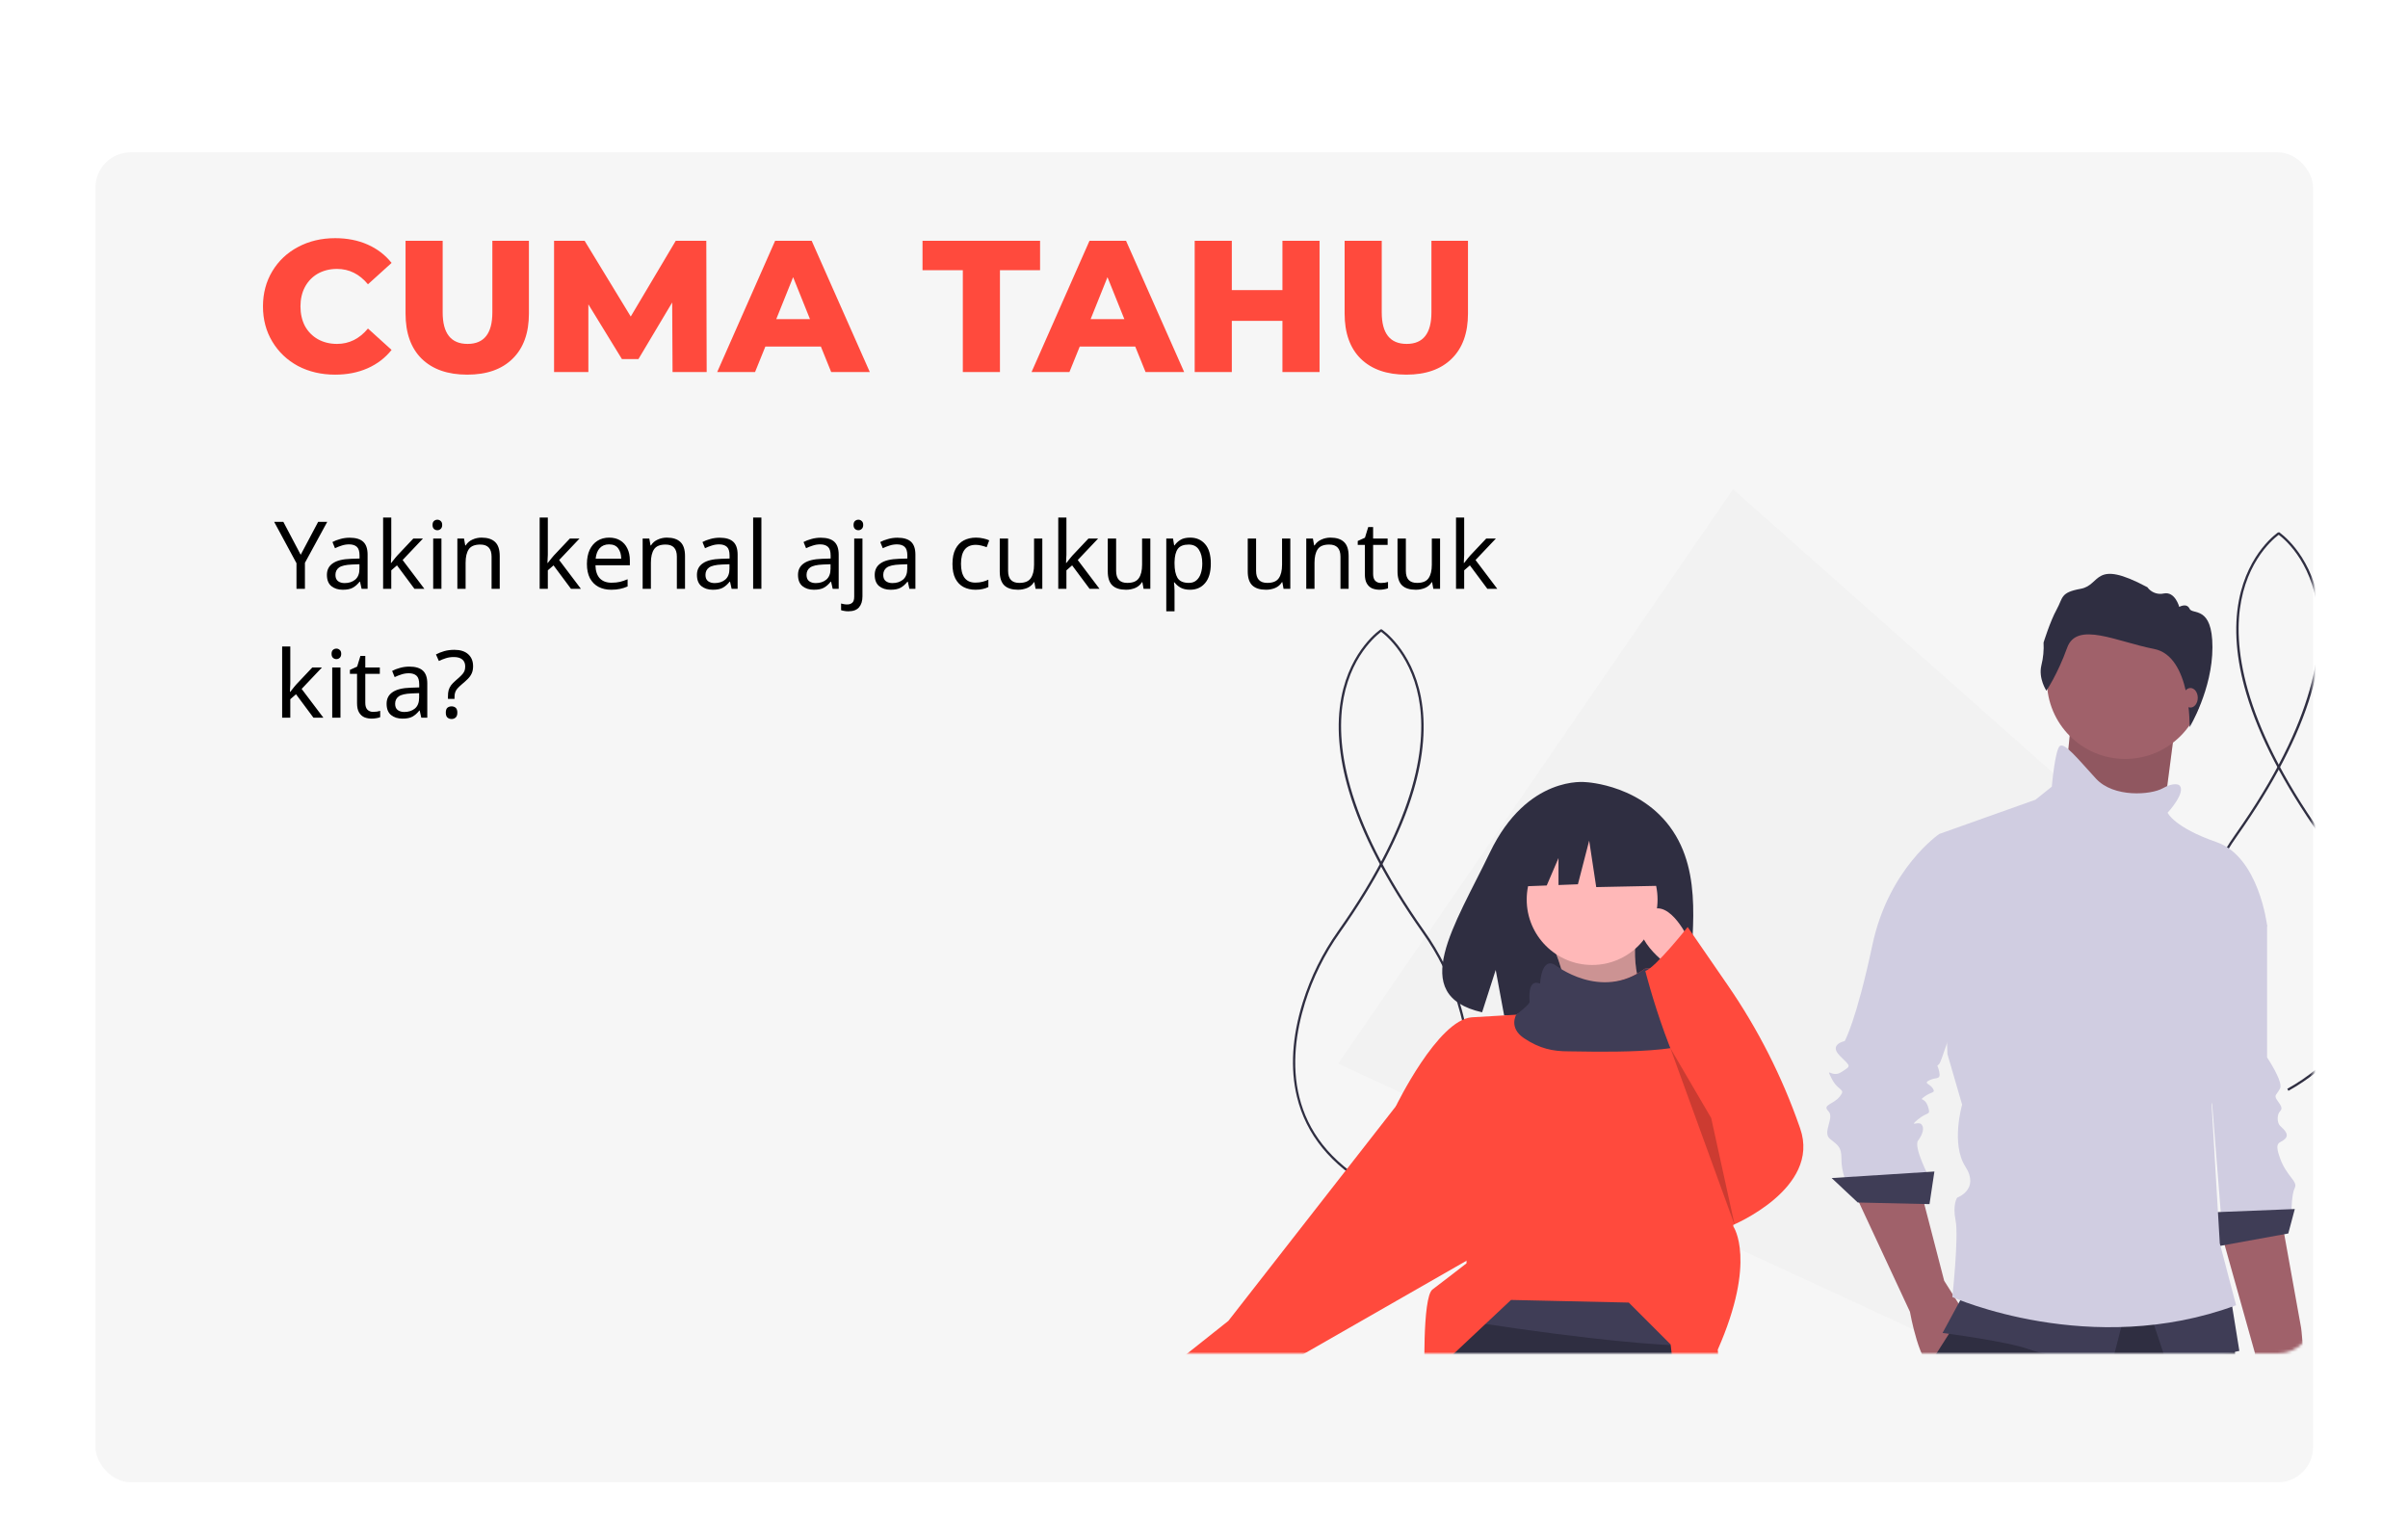<svg width="822" height="518" viewBox="0 0 822 518" fill="none" xmlns="http://www.w3.org/2000/svg">
<g filter="url(#filter0_dddd_165:83)">
<rect x="32.593" y="8" width="757" height="454" rx="12" fill="#F6F6F6"/>
</g>
<path d="M114.409 127.896C109.716 127.896 105.492 126.915 101.737 124.952C98.025 122.947 95.103 120.173 92.969 116.632C90.836 113.091 89.769 109.08 89.769 104.6C89.769 100.12 90.836 96.109 92.969 92.568C95.103 89.027 98.025 86.275 101.737 84.312C105.492 82.307 109.716 81.304 114.409 81.304C118.505 81.304 122.196 82.029 125.481 83.48C128.767 84.931 131.497 87.021 133.673 89.752L125.609 97.048C122.708 93.549 119.188 91.8 115.049 91.8C112.617 91.8 110.441 92.333 108.521 93.4C106.644 94.467 105.172 95.981 104.105 97.944C103.081 99.864 102.569 102.083 102.569 104.6C102.569 107.117 103.081 109.357 104.105 111.32C105.172 113.24 106.644 114.733 108.521 115.8C110.441 116.867 112.617 117.4 115.049 117.4C119.188 117.4 122.708 115.651 125.609 112.152L133.673 119.448C131.497 122.179 128.767 124.269 125.481 125.72C122.196 127.171 118.505 127.896 114.409 127.896ZM159.495 127.896C152.839 127.896 147.655 126.083 143.943 122.456C140.274 118.829 138.439 113.688 138.439 107.032V82.2H151.111V106.648C151.111 113.816 153.949 117.4 159.623 117.4C165.255 117.4 168.071 113.816 168.071 106.648V82.2H180.551V107.032C180.551 113.688 178.695 118.829 174.983 122.456C171.314 126.083 166.151 127.896 159.495 127.896ZM229.584 127L229.456 103.256L217.936 122.584H212.304L200.848 103.896V127H189.136V82.2H199.568L215.312 108.056L230.672 82.2H241.104L241.232 127H229.584ZM280.214 118.296H261.27L257.75 127H244.822L264.598 82.2H277.078L296.918 127H283.734L280.214 118.296ZM276.502 108.952L270.742 94.616L264.982 108.952H276.502ZM328.672 92.248H314.912V82.2H355.04V92.248H341.344V127H328.672V92.248ZM387.527 118.296H368.583L365.063 127H352.135L371.911 82.2H384.391L404.231 127H391.047L387.527 118.296ZM383.815 108.952L378.055 94.616L372.295 108.952H383.815ZM450.447 82.2V127H437.775V109.528H420.495V127H407.823V82.2H420.495V99.032H437.775V82.2H450.447ZM480.058 127.896C473.402 127.896 468.218 126.083 464.506 122.456C460.836 118.829 459.002 113.688 459.002 107.032V82.2H471.674V106.648C471.674 113.816 474.511 117.4 480.186 117.4C485.818 117.4 488.634 113.816 488.634 106.648V82.2H501.114V107.032C501.114 113.688 499.258 118.829 495.546 122.456C491.876 126.083 486.714 127.896 480.058 127.896Z" fill="#FF4A3D"/>
<path d="M102.649 189.384L108.601 178.152H111.705L104.089 192.136V201H101.209V192.264L93.593 178.152H96.729L102.649 189.384ZM119.341 183.56C121.431 183.56 122.978 184.019 123.981 184.936C124.983 185.853 125.485 187.315 125.485 189.32V201H123.437L122.893 198.568H122.765C122.018 199.507 121.229 200.2 120.397 200.648C119.586 201.096 118.455 201.32 117.005 201.32C115.447 201.32 114.157 200.915 113.133 200.104C112.109 199.272 111.597 197.981 111.597 196.232C111.597 194.525 112.269 193.213 113.613 192.296C114.957 191.357 117.026 190.845 119.821 190.76L122.733 190.664V189.64C122.733 188.211 122.423 187.219 121.805 186.664C121.186 186.109 120.311 185.832 119.181 185.832C118.285 185.832 117.431 185.971 116.621 186.248C115.81 186.504 115.053 186.803 114.349 187.144L113.485 185.032C114.231 184.627 115.117 184.285 116.141 184.008C117.165 183.709 118.231 183.56 119.341 183.56ZM120.173 192.712C118.039 192.797 116.557 193.139 115.725 193.736C114.914 194.333 114.509 195.176 114.509 196.264C114.509 197.224 114.797 197.928 115.373 198.376C115.97 198.824 116.727 199.048 117.645 199.048C119.095 199.048 120.301 198.653 121.261 197.864C122.221 197.053 122.701 195.816 122.701 194.152V192.616L120.173 192.712ZM133.566 189.384C133.566 189.725 133.545 190.173 133.502 190.728C133.481 191.283 133.459 191.763 133.438 192.168H133.566C133.694 191.997 133.886 191.752 134.142 191.432C134.398 191.112 134.654 190.792 134.91 190.472C135.187 190.131 135.422 189.853 135.614 189.64L141.086 183.848H144.382L137.438 191.176L144.862 201H141.47L135.518 193L133.566 194.696V201H130.782V176.68H133.566V189.384ZM149.316 177.416C149.742 177.416 150.116 177.565 150.436 177.864C150.777 178.141 150.948 178.589 150.948 179.208C150.948 179.805 150.777 180.253 150.436 180.552C150.116 180.851 149.742 181 149.316 181C148.846 181 148.452 180.851 148.132 180.552C147.812 180.253 147.652 179.805 147.652 179.208C147.652 178.589 147.812 178.141 148.132 177.864C148.452 177.565 148.846 177.416 149.316 177.416ZM150.692 183.848V201H147.876V183.848H150.692ZM164.382 183.528C166.43 183.528 167.976 184.029 169.022 185.032C170.067 186.013 170.59 187.613 170.59 189.832V201H167.806V190.024C167.806 187.272 166.526 185.896 163.966 185.896C162.067 185.896 160.755 186.429 160.03 187.496C159.304 188.563 158.942 190.099 158.942 192.104V201H156.126V183.848H158.398L158.814 186.184H158.974C159.528 185.288 160.296 184.627 161.278 184.2C162.259 183.752 163.294 183.528 164.382 183.528ZM187.004 189.384C187.004 189.725 186.982 190.173 186.94 190.728C186.918 191.283 186.897 191.763 186.876 192.168H187.004C187.132 191.997 187.324 191.752 187.58 191.432C187.836 191.112 188.092 190.792 188.348 190.472C188.625 190.131 188.86 189.853 189.052 189.64L194.524 183.848H197.82L190.876 191.176L198.3 201H194.908L188.956 193L187.004 194.696V201H184.22V176.68H187.004V189.384ZM207.937 183.528C209.409 183.528 210.668 183.848 211.713 184.488C212.78 185.128 213.591 186.035 214.145 187.208C214.721 188.36 215.009 189.715 215.009 191.272V192.968H203.265C203.308 194.909 203.799 196.392 204.737 197.416C205.697 198.419 207.031 198.92 208.737 198.92C209.825 198.92 210.785 198.824 211.617 198.632C212.471 198.419 213.345 198.12 214.241 197.736V200.2C213.367 200.584 212.503 200.861 211.649 201.032C210.796 201.224 209.783 201.32 208.609 201.32C206.988 201.32 205.548 200.989 204.289 200.328C203.052 199.667 202.081 198.685 201.377 197.384C200.695 196.061 200.353 194.451 200.353 192.552C200.353 190.675 200.663 189.064 201.281 187.72C201.921 186.376 202.807 185.341 203.937 184.616C205.089 183.891 206.423 183.528 207.937 183.528ZM207.905 185.832C206.561 185.832 205.495 186.269 204.705 187.144C203.937 187.997 203.479 189.192 203.329 190.728H212.065C212.044 189.277 211.703 188.104 211.041 187.208C210.38 186.291 209.335 185.832 207.905 185.832ZM227.632 183.528C229.68 183.528 231.226 184.029 232.272 185.032C233.317 186.013 233.84 187.613 233.84 189.832V201H231.056V190.024C231.056 187.272 229.776 185.896 227.216 185.896C225.317 185.896 224.005 186.429 223.28 187.496C222.554 188.563 222.192 190.099 222.192 192.104V201H219.376V183.848H221.648L222.064 186.184H222.224C222.778 185.288 223.546 184.627 224.528 184.2C225.509 183.752 226.544 183.528 227.632 183.528ZM245.653 183.56C247.744 183.56 249.29 184.019 250.293 184.936C251.296 185.853 251.797 187.315 251.797 189.32V201H249.749L249.205 198.568H249.077C248.33 199.507 247.541 200.2 246.709 200.648C245.898 201.096 244.768 201.32 243.317 201.32C241.76 201.32 240.469 200.915 239.445 200.104C238.421 199.272 237.909 197.981 237.909 196.232C237.909 194.525 238.581 193.213 239.925 192.296C241.269 191.357 243.338 190.845 246.133 190.76L249.045 190.664V189.64C249.045 188.211 248.736 187.219 248.117 186.664C247.498 186.109 246.624 185.832 245.493 185.832C244.597 185.832 243.744 185.971 242.933 186.248C242.122 186.504 241.365 186.803 240.661 187.144L239.797 185.032C240.544 184.627 241.429 184.285 242.453 184.008C243.477 183.709 244.544 183.56 245.653 183.56ZM246.485 192.712C244.352 192.797 242.869 193.139 242.037 193.736C241.226 194.333 240.821 195.176 240.821 196.264C240.821 197.224 241.109 197.928 241.685 198.376C242.282 198.824 243.04 199.048 243.957 199.048C245.408 199.048 246.613 198.653 247.573 197.864C248.533 197.053 249.013 195.816 249.013 194.152V192.616L246.485 192.712ZM259.911 201H257.095V176.68H259.911V201ZM280.153 183.56C282.244 183.56 283.79 184.019 284.793 184.936C285.796 185.853 286.297 187.315 286.297 189.32V201H284.249L283.705 198.568H283.577C282.83 199.507 282.041 200.2 281.209 200.648C280.398 201.096 279.268 201.32 277.817 201.32C276.26 201.32 274.969 200.915 273.945 200.104C272.921 199.272 272.409 197.981 272.409 196.232C272.409 194.525 273.081 193.213 274.425 192.296C275.769 191.357 277.838 190.845 280.633 190.76L283.545 190.664V189.64C283.545 188.211 283.236 187.219 282.617 186.664C281.998 186.109 281.124 185.832 279.993 185.832C279.097 185.832 278.244 185.971 277.433 186.248C276.622 186.504 275.865 186.803 275.161 187.144L274.297 185.032C275.044 184.627 275.929 184.285 276.953 184.008C277.977 183.709 279.044 183.56 280.153 183.56ZM280.985 192.712C278.852 192.797 277.369 193.139 276.537 193.736C275.726 194.333 275.321 195.176 275.321 196.264C275.321 197.224 275.609 197.928 276.185 198.376C276.782 198.824 277.54 199.048 278.457 199.048C279.908 199.048 281.113 198.653 282.073 197.864C283.033 197.053 283.513 195.816 283.513 194.152V192.616L280.985 192.712ZM291.371 179.208C291.371 178.589 291.531 178.141 291.851 177.864C292.171 177.565 292.565 177.416 293.035 177.416C293.461 177.416 293.835 177.565 294.155 177.864C294.496 178.141 294.667 178.589 294.667 179.208C294.667 179.805 294.496 180.253 294.155 180.552C293.835 180.851 293.461 181 293.035 181C292.565 181 292.171 180.851 291.851 180.552C291.531 180.253 291.371 179.805 291.371 179.208ZM289.579 208.68C289.045 208.68 288.576 208.637 288.171 208.552C287.765 208.488 287.413 208.403 287.115 208.296V206.024C287.435 206.109 287.765 206.184 288.107 206.248C288.448 206.312 288.821 206.344 289.227 206.344C289.909 206.344 290.475 206.152 290.923 205.768C291.371 205.405 291.595 204.701 291.595 203.656V183.848H294.411V203.56C294.411 205.16 294.027 206.408 293.259 207.304C292.491 208.221 291.264 208.68 289.579 208.68ZM306.341 183.56C308.431 183.56 309.978 184.019 310.981 184.936C311.983 185.853 312.485 187.315 312.485 189.32V201H310.437L309.893 198.568H309.765C309.018 199.507 308.229 200.2 307.397 200.648C306.586 201.096 305.455 201.32 304.005 201.32C302.447 201.32 301.157 200.915 300.133 200.104C299.109 199.272 298.597 197.981 298.597 196.232C298.597 194.525 299.269 193.213 300.613 192.296C301.957 191.357 304.026 190.845 306.821 190.76L309.733 190.664V189.64C309.733 188.211 309.423 187.219 308.805 186.664C308.186 186.109 307.311 185.832 306.181 185.832C305.285 185.832 304.431 185.971 303.621 186.248C302.81 186.504 302.053 186.803 301.349 187.144L300.485 185.032C301.231 184.627 302.117 184.285 303.141 184.008C304.165 183.709 305.231 183.56 306.341 183.56ZM307.173 192.712C305.039 192.797 303.557 193.139 302.725 193.736C301.914 194.333 301.509 195.176 301.509 196.264C301.509 197.224 301.797 197.928 302.373 198.376C302.97 198.824 303.727 199.048 304.645 199.048C306.095 199.048 307.301 198.653 308.261 197.864C309.221 197.053 309.701 195.816 309.701 194.152V192.616L307.173 192.712ZM332.975 201.32C331.46 201.32 330.105 201.011 328.911 200.392C327.737 199.773 326.809 198.813 326.127 197.512C325.465 196.211 325.135 194.547 325.135 192.52C325.135 190.408 325.487 188.691 326.191 187.368C326.895 186.045 327.844 185.075 329.039 184.456C330.255 183.837 331.631 183.528 333.167 183.528C334.041 183.528 334.884 183.624 335.695 183.816C336.505 183.987 337.167 184.2 337.679 184.456L336.815 186.792C336.303 186.6 335.705 186.419 335.023 186.248C334.34 186.077 333.7 185.992 333.103 185.992C329.732 185.992 328.047 188.157 328.047 192.488C328.047 194.557 328.452 196.147 329.263 197.256C330.095 198.344 331.321 198.888 332.943 198.888C333.881 198.888 334.703 198.792 335.407 198.6C336.132 198.408 336.793 198.173 337.391 197.896V200.392C336.815 200.691 336.175 200.915 335.471 201.064C334.788 201.235 333.956 201.32 332.975 201.32ZM355.806 183.848V201H353.502L353.086 198.728H352.958C352.403 199.624 351.635 200.285 350.654 200.712C349.672 201.117 348.627 201.32 347.518 201.32C345.448 201.32 343.891 200.829 342.846 199.848C341.8 198.845 341.278 197.256 341.278 195.08V183.848H344.126V194.888C344.126 197.619 345.395 198.984 347.934 198.984C349.832 198.984 351.144 198.451 351.87 197.384C352.616 196.317 352.99 194.781 352.99 192.776V183.848H355.806ZM364.035 189.384C364.035 189.725 364.013 190.173 363.971 190.728C363.949 191.283 363.928 191.763 363.907 192.168H364.035C364.163 191.997 364.355 191.752 364.611 191.432C364.867 191.112 365.123 190.792 365.379 190.472C365.656 190.131 365.891 189.853 366.083 189.64L371.555 183.848H374.851L367.907 191.176L375.331 201H371.939L365.987 193L364.035 194.696V201H361.251V176.68H364.035V189.384ZM392.681 183.848V201H390.377L389.961 198.728H389.833C389.278 199.624 388.51 200.285 387.529 200.712C386.547 201.117 385.502 201.32 384.393 201.32C382.323 201.32 380.766 200.829 379.721 199.848C378.675 198.845 378.153 197.256 378.153 195.08V183.848H381.001V194.888C381.001 197.619 382.27 198.984 384.809 198.984C386.707 198.984 388.019 198.451 388.745 197.384C389.491 196.317 389.865 194.781 389.865 192.776V183.848H392.681ZM406.286 183.528C408.398 183.528 410.094 184.264 411.374 185.736C412.675 187.208 413.326 189.427 413.326 192.392C413.326 195.315 412.675 197.533 411.374 199.048C410.094 200.563 408.387 201.32 406.254 201.32C404.931 201.32 403.832 201.075 402.958 200.584C402.104 200.072 401.432 199.485 400.942 198.824H400.75C400.792 199.187 400.835 199.645 400.878 200.2C400.92 200.755 400.942 201.235 400.942 201.64V208.68H398.126V183.848H400.43L400.814 186.184H400.942C401.454 185.437 402.126 184.808 402.958 184.296C403.79 183.784 404.899 183.528 406.286 183.528ZM405.774 185.896C404.024 185.896 402.787 186.387 402.062 187.368C401.358 188.349 400.984 189.843 400.942 191.848V192.392C400.942 194.504 401.283 196.136 401.966 197.288C402.67 198.419 403.96 198.984 405.838 198.984C406.883 198.984 407.736 198.696 408.398 198.12C409.08 197.544 409.582 196.765 409.902 195.784C410.243 194.781 410.414 193.64 410.414 192.36C410.414 190.397 410.03 188.829 409.262 187.656C408.515 186.483 407.352 185.896 405.774 185.896ZM440.462 183.848V201H438.158L437.742 198.728H437.614C437.059 199.624 436.291 200.285 435.31 200.712C434.328 201.117 433.283 201.32 432.174 201.32C430.104 201.32 428.547 200.829 427.502 199.848C426.456 198.845 425.934 197.256 425.934 195.08V183.848H428.782V194.888C428.782 197.619 430.051 198.984 432.59 198.984C434.488 198.984 435.8 198.451 436.526 197.384C437.272 196.317 437.646 194.781 437.646 192.776V183.848H440.462ZM454.163 183.528C456.211 183.528 457.758 184.029 458.803 185.032C459.848 186.013 460.371 187.613 460.371 189.832V201H457.587V190.024C457.587 187.272 456.307 185.896 453.747 185.896C451.848 185.896 450.536 186.429 449.811 187.496C449.086 188.563 448.723 190.099 448.723 192.104V201H445.907V183.848H448.179L448.595 186.184H448.755C449.31 185.288 450.078 184.627 451.059 184.2C452.04 183.752 453.075 183.528 454.163 183.528ZM471.416 199.016C471.843 199.016 472.28 198.984 472.728 198.92C473.176 198.835 473.539 198.749 473.816 198.664V200.808C473.518 200.957 473.091 201.075 472.536 201.16C471.982 201.267 471.448 201.32 470.936 201.32C470.04 201.32 469.208 201.171 468.44 200.872C467.694 200.552 467.086 200.008 466.616 199.24C466.147 198.472 465.912 197.395 465.912 196.008V186.024H463.48V184.68L465.944 183.56L467.064 179.912H468.728V183.848H473.688V186.024H468.728V195.944C468.728 196.989 468.974 197.768 469.464 198.28C469.976 198.771 470.627 199.016 471.416 199.016ZM491.587 183.848V201H489.283L488.867 198.728H488.739C488.184 199.624 487.416 200.285 486.435 200.712C485.453 201.117 484.408 201.32 483.299 201.32C481.229 201.32 479.672 200.829 478.627 199.848C477.581 198.845 477.059 197.256 477.059 195.08V183.848H479.907V194.888C479.907 197.619 481.176 198.984 483.715 198.984C485.613 198.984 486.925 198.451 487.651 197.384C488.397 196.317 488.771 194.781 488.771 192.776V183.848H491.587ZM499.816 189.384C499.816 189.725 499.795 190.173 499.752 190.728C499.731 191.283 499.709 191.763 499.688 192.168H499.816C499.944 191.997 500.136 191.752 500.392 191.432C500.648 191.112 500.904 190.792 501.16 190.472C501.437 190.131 501.672 189.853 501.864 189.64L507.336 183.848H510.632L503.688 191.176L511.112 201H507.72L501.768 193L499.816 194.696V201H497.032V176.68H499.816V189.384ZM99.097 233.384C99.097 233.725 99.076 234.173 99.033 234.728C99.012 235.283 98.991 235.763 98.969 236.168H99.097C99.225 235.997 99.417 235.752 99.673 235.432C99.929 235.112 100.185 234.792 100.441 234.472C100.719 234.131 100.953 233.853 101.145 233.64L106.617 227.848H109.913L102.969 235.176L110.393 245H107.001L101.049 237L99.097 238.696V245H96.313V220.68H99.097V233.384ZM114.847 221.416C115.274 221.416 115.647 221.565 115.967 221.864C116.308 222.141 116.479 222.589 116.479 223.208C116.479 223.805 116.308 224.253 115.967 224.552C115.647 224.851 115.274 225 114.847 225C114.378 225 113.983 224.851 113.663 224.552C113.343 224.253 113.183 223.805 113.183 223.208C113.183 222.589 113.343 222.141 113.663 221.864C113.983 221.565 114.378 221.416 114.847 221.416ZM116.223 227.848V245H113.407V227.848H116.223ZM127.385 243.016C127.812 243.016 128.249 242.984 128.697 242.92C129.145 242.835 129.508 242.749 129.785 242.664V244.808C129.486 244.957 129.06 245.075 128.505 245.16C127.95 245.267 127.417 245.32 126.905 245.32C126.009 245.32 125.177 245.171 124.409 244.872C123.662 244.552 123.054 244.008 122.585 243.24C122.116 242.472 121.881 241.395 121.881 240.008V230.024H119.449V228.68L121.913 227.56L123.033 223.912H124.697V227.848H129.657V230.024H124.697V239.944C124.697 240.989 124.942 241.768 125.433 242.28C125.945 242.771 126.596 243.016 127.385 243.016ZM139.716 227.56C141.806 227.56 143.353 228.019 144.356 228.936C145.358 229.853 145.86 231.315 145.86 233.32V245H143.812L143.268 242.568H143.14C142.393 243.507 141.604 244.2 140.772 244.648C139.961 245.096 138.83 245.32 137.38 245.32C135.822 245.32 134.532 244.915 133.508 244.104C132.484 243.272 131.972 241.981 131.972 240.232C131.972 238.525 132.644 237.213 133.988 236.296C135.332 235.357 137.401 234.845 140.196 234.76L143.108 234.664V233.64C143.108 232.211 142.798 231.219 142.18 230.664C141.561 230.109 140.686 229.832 139.556 229.832C138.66 229.832 137.806 229.971 136.996 230.248C136.185 230.504 135.428 230.803 134.724 231.144L133.86 229.032C134.606 228.627 135.492 228.285 136.516 228.008C137.54 227.709 138.606 227.56 139.716 227.56ZM140.548 236.712C138.414 236.797 136.932 237.139 136.1 237.736C135.289 238.333 134.884 239.176 134.884 240.264C134.884 241.224 135.172 241.928 135.748 242.376C136.345 242.824 137.102 243.048 138.02 243.048C139.47 243.048 140.676 242.653 141.636 241.864C142.596 241.053 143.076 239.816 143.076 238.152V236.616L140.548 236.712ZM152.917 237.704C152.917 236.893 152.992 236.2 153.141 235.624C153.312 235.027 153.589 234.461 153.973 233.928C154.378 233.395 154.922 232.84 155.605 232.264C156.437 231.56 157.077 230.973 157.525 230.504C157.994 230.035 158.325 229.576 158.517 229.128C158.709 228.68 158.805 228.136 158.805 227.496C158.805 226.472 158.474 225.683 157.813 225.128C157.152 224.573 156.192 224.296 154.933 224.296C153.888 224.296 152.96 224.435 152.149 224.712C151.338 224.968 150.56 225.277 149.813 225.64L148.821 223.4C149.674 222.952 150.613 222.579 151.637 222.28C152.682 221.981 153.845 221.832 155.125 221.832C157.152 221.832 158.72 222.333 159.829 223.336C160.938 224.339 161.493 225.704 161.493 227.432C161.493 228.392 161.333 229.213 161.013 229.896C160.714 230.557 160.277 231.176 159.701 231.752C159.146 232.307 158.485 232.904 157.717 233.544C157.013 234.141 156.469 234.664 156.085 235.112C155.722 235.56 155.477 236.008 155.349 236.456C155.221 236.883 155.157 237.405 155.157 238.024V238.568H152.917V237.704ZM152.181 243.272C152.181 242.483 152.362 241.928 152.725 241.608C153.109 241.288 153.589 241.128 154.165 241.128C154.698 241.128 155.157 241.288 155.541 241.608C155.925 241.928 156.117 242.483 156.117 243.272C156.117 244.04 155.925 244.595 155.541 244.936C155.157 245.277 154.698 245.448 154.165 245.448C153.589 245.448 153.109 245.277 152.725 244.936C152.362 244.595 152.181 244.04 152.181 243.272Z" fill="black"/>
<mask id="mask0_165:83" style="mask-type:alpha" maskUnits="userSpaceOnUse" x="32" y="8" width="758" height="454">
<rect x="32.593" y="8" width="757" height="454" rx="12" fill="#F6F6F6"/>
</mask>
<g mask="url(#mask0_165:83)">
<path d="M767.148 322.643L760.887 350.805L755.804 373.652L751.753 391.874L746.673 414.721L730.074 489.362L524.389 394.319L509.27 387.331L490.132 378.487L475.008 371.499L456.817 363.092L467.13 348.088L475.705 335.612L486.554 319.827L495.128 307.359L591.603 167L693.804 257.615L712.003 273.751L726.515 286.618L744.717 302.753L767.148 322.643Z" fill="#F2F2F2"/>
<path d="M468.174 405.498C454.42 397.831 445.858 387.363 442.725 374.385C440.399 364.75 441.067 353.907 444.712 342.158C447.413 333.496 451.464 325.314 456.715 317.914C484.569 278.487 487.083 252.796 484.287 238.187C481.221 222.168 471.262 215.516 471.162 215.45L471.591 214.789C471.694 214.856 481.916 221.663 485.055 238.007C486.865 247.429 486.014 258.173 482.525 269.94C478.183 284.584 469.716 300.878 457.359 318.369C452.156 325.701 448.142 333.809 445.465 342.392C439.488 361.661 438.642 388.132 468.558 404.81L468.174 405.498Z" fill="#2F2E41"/>
<path d="M474.789 405.498C488.543 397.831 497.105 387.363 500.238 374.385C502.564 364.75 501.896 353.907 498.251 342.158C495.549 333.496 491.499 325.314 486.248 317.914C458.394 278.487 455.88 252.796 458.676 238.187C461.742 222.168 471.701 215.516 471.801 215.45L471.371 214.789C471.269 214.856 461.047 221.663 457.907 238.007C456.098 247.429 456.949 258.173 460.438 269.94C464.78 284.584 473.247 300.878 485.604 318.369C490.807 325.701 494.821 333.809 497.498 342.392C503.475 361.661 504.321 388.132 474.405 404.81L474.789 405.498Z" fill="#2F2E41"/>
<path d="M774.562 372.375C760.808 364.708 752.246 354.24 749.113 341.262C746.787 331.627 747.455 320.784 751.1 309.035C753.801 300.373 757.852 292.191 763.103 284.79C790.957 245.364 793.471 219.673 790.675 205.064C787.609 189.045 777.65 182.393 777.55 182.327L777.98 181.666C778.082 181.733 788.304 188.54 791.443 204.884C793.253 214.306 792.402 225.05 788.913 236.816C784.571 251.461 776.104 267.755 763.747 285.246C758.544 292.578 754.53 300.686 751.853 309.269C745.876 328.538 745.03 355.009 774.946 371.687L774.562 372.375Z" fill="#2F2E41"/>
<path d="M781.177 372.375C794.931 364.708 803.493 354.24 806.626 341.262C808.952 331.627 808.284 320.784 804.639 309.035C801.938 300.373 797.887 292.191 792.636 284.791C764.782 245.364 762.268 219.673 765.064 205.064C768.13 189.045 778.089 182.393 778.189 182.327L777.759 181.666C777.657 181.733 767.435 188.54 764.296 204.884C762.486 214.306 763.337 225.05 766.826 236.816C771.168 251.461 779.635 267.755 791.992 285.246C797.195 292.578 801.209 300.686 803.886 309.269C809.863 328.538 810.709 355.009 780.793 371.687L781.177 372.375Z" fill="#2F2E41"/>
<path d="M572.063 285.275C561.729 267.813 541.284 267 541.284 267C541.284 267 521.362 264.452 508.582 291.046C496.67 315.833 480.229 339.766 505.935 345.568L510.578 331.117L513.454 346.644C517.114 346.907 520.785 346.97 524.452 346.832C551.98 345.943 578.197 347.092 577.353 337.214C576.231 324.082 582.006 302.076 572.063 285.275Z" fill="#2F2E41"/>
<path d="M529.647 321.82C533.208 329.696 535.453 339.085 536.794 349.514L565.382 347.728C558.809 338.414 556.627 327.724 559.128 315.566L529.647 321.82Z" fill="#FFB8B8"/>
<path opacity="0.2" d="M529.647 321.82C533.208 329.696 535.453 339.085 536.794 349.514L565.382 347.728C558.809 338.414 556.627 327.724 559.128 315.566L529.647 321.82Z" fill="black"/>
<path d="M577.889 448.678L577.658 459.505L577.165 482.9V482.904L577.022 489.679H482.403L486.249 468.326L486.253 468.311L489.696 449.199L491.232 440.64V440.636L568.956 429.916L577.889 448.678Z" fill="#2F2E41"/>
<path d="M577.889 448.679L577.657 459.506C550.158 458.801 507.536 452.163 489.695 449.197L491.232 440.638L568.955 429.918L577.889 448.679Z" fill="#3F3D56"/>
<path d="M543.494 329.413C555.829 329.413 565.828 319.414 565.828 307.079C565.828 294.744 555.829 284.745 543.494 284.745C531.159 284.745 521.159 294.744 521.159 307.079C521.159 319.414 531.159 329.413 543.494 329.413Z" fill="#FFB8B8"/>
<path d="M586.376 460.739C586.376 460.739 589.056 484.861 572.975 483.074L570.295 458.953L556.001 444.659L515.799 443.765L486.318 471.46C486.318 471.46 485.425 442.872 488.998 440.192C492.572 437.512 500.612 431.258 500.612 431.258V426.791L476.491 377.656C476.491 377.656 490.785 348.174 502.399 347.281L517.586 346.387C517.586 346.387 522.946 343.707 522.946 342.814C522.946 341.921 522.053 334.774 526.52 336.56C526.52 336.56 526.922 327.394 531.63 330.191C531.63 330.191 546.451 341.804 561.496 330.7C561.496 330.7 568.509 329.413 567.615 332.987C566.722 336.56 567.615 339.24 569.402 339.24C571.189 339.24 579.229 341.921 579.229 343.707C579.229 344.091 579.81 347.79 580.721 353.356V353.365C584.035 373.653 591.736 418.751 591.736 418.751C591.736 418.751 599.777 430.365 586.376 460.739Z" fill="#FF4A3D"/>
<path d="M482.744 373.188L476.491 377.655L419.315 450.912L388.94 475.033C388.94 475.033 405.914 472.353 402.341 486.647L506.866 426.791L482.744 373.188Z" fill="#FF4A3D"/>
<path d="M580.721 353.355V353.364C579.533 360.351 540.814 358.894 535.454 358.894C530.093 358.894 525.626 358.001 520.266 354.428C514.906 350.854 517.586 346.387 517.586 346.387C517.586 346.387 522.15 342.911 522.15 342.018C522.15 341.124 521.257 333.977 525.724 335.764C525.724 335.764 526.126 326.598 530.834 329.394C530.834 329.394 546.451 341.804 561.495 330.7C561.495 330.7 568.508 329.413 567.615 332.987C566.722 336.56 567.615 339.24 569.402 339.24C571.189 339.24 579.229 341.92 579.229 343.707C579.229 344.091 579.81 347.79 580.721 353.355Z" fill="#3F3D56"/>
<path d="M576.102 320.033C576.102 320.033 568.955 304.846 561.808 311.993C554.661 319.14 569.848 329.86 569.848 329.86L576.102 320.033Z" fill="#FFB8B8"/>
<path d="M576.102 316.459C576.102 316.459 565.066 330.406 561.65 331.473C561.65 331.473 571.635 370.955 584.143 381.676L591.29 418.304C591.29 418.304 621.664 405.797 614.517 385.249C614.446 385.044 614.375 384.84 614.304 384.637C608.336 367.525 600.101 351.291 589.817 336.368L576.102 316.459Z" fill="#FF4A3D"/>
<path opacity="0.2" d="M570.205 357.826L592.183 418.304L584.143 381.676L570.205 357.826Z" fill="black"/>
<path d="M567.495 283.592L547.296 273.012L519.403 277.34L513.631 302.828L527.997 302.276L532.011 292.912V302.122L538.639 301.867L542.487 286.958L544.891 302.828L568.456 302.348L567.495 283.592Z" fill="#2F2E41"/>
<path d="M758.307 421.077L769.767 461.957C769.767 461.957 767.405 498.166 778.425 491.082C789.703 483.832 785.51 453.298 785.51 453.298L778.904 416.623L758.307 421.077Z" fill="#A0616A"/>
<path d="M764.43 306.399L773.894 315.862V360.954C773.894 360.954 779.461 369.304 778.347 371.531C777.234 373.758 776.121 373.758 777.234 375.428C778.347 377.098 779.461 378.211 778.347 379.325C777.234 380.438 777.234 383.222 778.347 384.335C779.461 385.448 781.687 387.119 780.017 388.789C778.347 390.459 776.121 389.345 778.347 395.469C780.574 401.592 784.471 403.262 783.358 405.489C782.244 407.716 782.244 413.283 782.244 413.283L758.307 416.623L753.296 353.717L764.43 306.399Z" fill="#D0CDE1"/>
<path d="M783.358 412.726L755.523 413.84L756.637 425.53L781.131 421.077L783.358 412.726Z" fill="#3F3D56"/>
<path d="M706.813 248.225L703.473 281.626L737.431 286.636L739.936 267.43L742.441 248.225H706.813Z" fill="#A0616A"/>
<path opacity="0.1" d="M706.813 248.044L703.473 281.445L737.431 286.455L739.936 267.25L742.441 248.044H706.813Z" fill="black"/>
<path d="M633.052 407.159L651.979 447.797C651.979 447.797 655.32 466.725 660.33 467.281C665.34 467.838 670.35 447.797 670.35 447.797L663.67 437.22L655.876 407.159H633.052Z" fill="#A0616A"/>
<path d="M762.615 490.074H655.609C656.457 476.662 656.99 468.394 656.99 468.394L658.411 466.157L665.302 455.33L670.222 447.599L671.938 444.9L672.575 443.901L679.314 442.671L748.842 429.984C749.992 435.133 751.619 440.164 753.703 445.011C754.176 446.09 754.686 447.169 755.231 448.236C756.979 451.647 759.112 454.88 761.648 457.26C762.225 457.802 762.643 459.247 762.914 461.468C763.583 466.91 763.392 477.029 762.615 490.074Z" fill="#2F2E41"/>
<path d="M725.462 259.08C740.22 259.08 752.183 247.117 752.183 232.359C752.183 217.601 740.22 205.638 725.462 205.638C710.704 205.638 698.741 217.601 698.741 232.359C698.741 247.117 710.704 259.08 725.462 259.08Z" fill="#A0616A"/>
<path d="M665.897 286.915L662 284.688C662 284.688 644.742 296.378 639.175 322.543C633.609 348.707 629.712 355.387 629.712 355.387C629.712 355.387 624.145 356.501 628.042 360.398C631.939 364.294 631.939 363.738 628.598 365.964C625.258 368.191 623.031 363.738 625.258 368.191C627.485 372.645 630.268 371.531 628.042 374.315C625.815 377.098 621.918 377.098 624.145 379.325C626.372 381.552 621.918 386.562 624.702 388.789C627.485 391.015 628.598 391.572 628.598 395.469C628.581 397.743 628.958 400.003 629.712 402.149H658.66C658.66 402.149 653.093 391.572 654.763 389.345C656.433 387.119 656.989 384.892 655.876 383.778C654.763 382.665 651.423 384.892 654.763 382.108C658.103 379.325 659.216 380.995 658.103 377.655C656.99 374.315 654.763 375.985 656.989 374.315C659.216 372.645 660.886 373.201 659.773 371.531C658.66 369.861 656.433 369.861 658.66 368.748C660.886 367.635 662.556 368.748 662 365.964C661.443 363.181 660.886 364.294 662 363.181C663.113 362.068 674.804 324.213 674.804 323.099C674.804 321.986 665.897 286.915 665.897 286.915Z" fill="#D0CDE1"/>
<path d="M660.33 399.922L625.258 402.149L634.165 410.499L658.66 411.056L660.33 399.922Z" fill="#3F3D56"/>
<path d="M670.35 441.674L663.113 455.035C663.113 455.035 684.824 457.818 692.617 460.601C700.411 463.385 720.452 467.282 720.452 467.282L725.462 447.798L670.35 441.674Z" fill="#3F3D56"/>
<path d="M733.812 447.798L739.936 466.168L764.43 461.158L761.647 443.901L733.812 447.798Z" fill="#3F3D56"/>
<path d="M743.833 267.987C743.833 267.987 742.163 266.874 738.266 269.101C734.369 271.327 721.565 272.441 715.442 265.76C709.318 259.08 704.865 253.513 703.195 254.627C701.525 255.74 700.411 268.544 700.411 268.544L694.844 272.997L662 284.688L664.783 359.841L669.793 377.098C669.793 377.098 665.897 390.459 670.907 398.252C675.917 406.046 668.123 408.829 668.123 408.829C668.123 408.829 666.453 411.056 667.567 416.623C668.68 422.19 666.453 442.787 666.453 442.787C666.453 442.787 713.772 463.942 763.317 445.571L757.75 424.417L754.967 377.098C754.967 377.098 757.75 369.305 757.193 365.964C756.637 362.624 773.894 315.862 773.894 315.862C773.894 315.862 771.111 292.482 756.637 287.471C742.163 282.461 739.936 277.451 739.936 277.451C739.936 277.451 746.616 270.214 743.833 267.987Z" fill="#D0CDE1"/>
<path d="M698.556 235.782C698.556 235.782 695.781 231.62 696.848 227.137C697.486 224.592 697.738 221.966 697.595 219.346C697.595 219.346 699.836 212.089 702.078 208.034C704.319 203.978 703.252 202.271 710.295 200.99C717.339 199.709 714.458 190.531 733.028 200.456C733.654 201.331 734.526 202.001 735.533 202.38C736.539 202.76 737.636 202.833 738.684 202.591C742.526 201.844 743.914 207.18 743.914 207.18C743.914 207.18 746.475 205.686 747.436 207.82C748.396 209.955 755.245 206.539 755.245 220.947C755.245 235.355 747.451 248.225 747.451 248.225C747.451 248.225 748.023 223.989 735.322 221.534C722.622 219.08 708.961 211.929 705.653 221.107C702.344 230.286 698.556 235.782 698.556 235.782Z" fill="#2F2E41"/>
<path d="M747.73 241.545C749.113 241.545 750.235 240.049 750.235 238.204C750.235 236.36 749.113 234.864 747.73 234.864C746.346 234.864 745.225 236.36 745.225 238.204C745.225 240.049 746.346 241.545 747.73 241.545Z" fill="#A0616A"/>
</g>
<defs>
<filter id="filter0_dddd_165:83" x="0.593" y="0" width="821" height="518" filterUnits="userSpaceOnUse" color-interpolation-filters="sRGB">
<feFlood flood-opacity="0" result="BackgroundImageFix"/>
<feColorMatrix in="SourceAlpha" type="matrix" values="0 0 0 0 0 0 0 0 0 0 0 0 0 0 0 0 0 0 127 0" result="hardAlpha"/>
<feOffset/>
<feGaussianBlur stdDeviation="0.5"/>
<feColorMatrix type="matrix" values="0 0 0 0 0 0 0 0 0 0 0 0 0 0 0 0 0 0 0.04 0"/>
<feBlend mode="normal" in2="BackgroundImageFix" result="effect1_dropShadow_165:83"/>
<feColorMatrix in="SourceAlpha" type="matrix" values="0 0 0 0 0 0 0 0 0 0 0 0 0 0 0 0 0 0 127 0" result="hardAlpha"/>
<feOffset dy="4"/>
<feGaussianBlur stdDeviation="4"/>
<feColorMatrix type="matrix" values="0 0 0 0 0 0 0 0 0 0 0 0 0 0 0 0 0 0 0.04 0"/>
<feBlend mode="normal" in2="effect1_dropShadow_165:83" result="effect2_dropShadow_165:83"/>
<feColorMatrix in="SourceAlpha" type="matrix" values="0 0 0 0 0 0 0 0 0 0 0 0 0 0 0 0 0 0 127 0" result="hardAlpha"/>
<feOffset dy="16"/>
<feGaussianBlur stdDeviation="12"/>
<feColorMatrix type="matrix" values="0 0 0 0 0 0 0 0 0 0 0 0 0 0 0 0 0 0 0.04 0"/>
<feBlend mode="normal" in2="effect2_dropShadow_165:83" result="effect3_dropShadow_165:83"/>
<feColorMatrix in="SourceAlpha" type="matrix" values="0 0 0 0 0 0 0 0 0 0 0 0 0 0 0 0 0 0 127 0" result="hardAlpha"/>
<feOffset dy="24"/>
<feGaussianBlur stdDeviation="16"/>
<feColorMatrix type="matrix" values="0 0 0 0 0 0 0 0 0 0 0 0 0 0 0 0 0 0 0.04 0"/>
<feBlend mode="normal" in2="effect3_dropShadow_165:83" result="effect4_dropShadow_165:83"/>
<feBlend mode="normal" in="SourceGraphic" in2="effect4_dropShadow_165:83" result="shape"/>
</filter>
</defs>
</svg>
